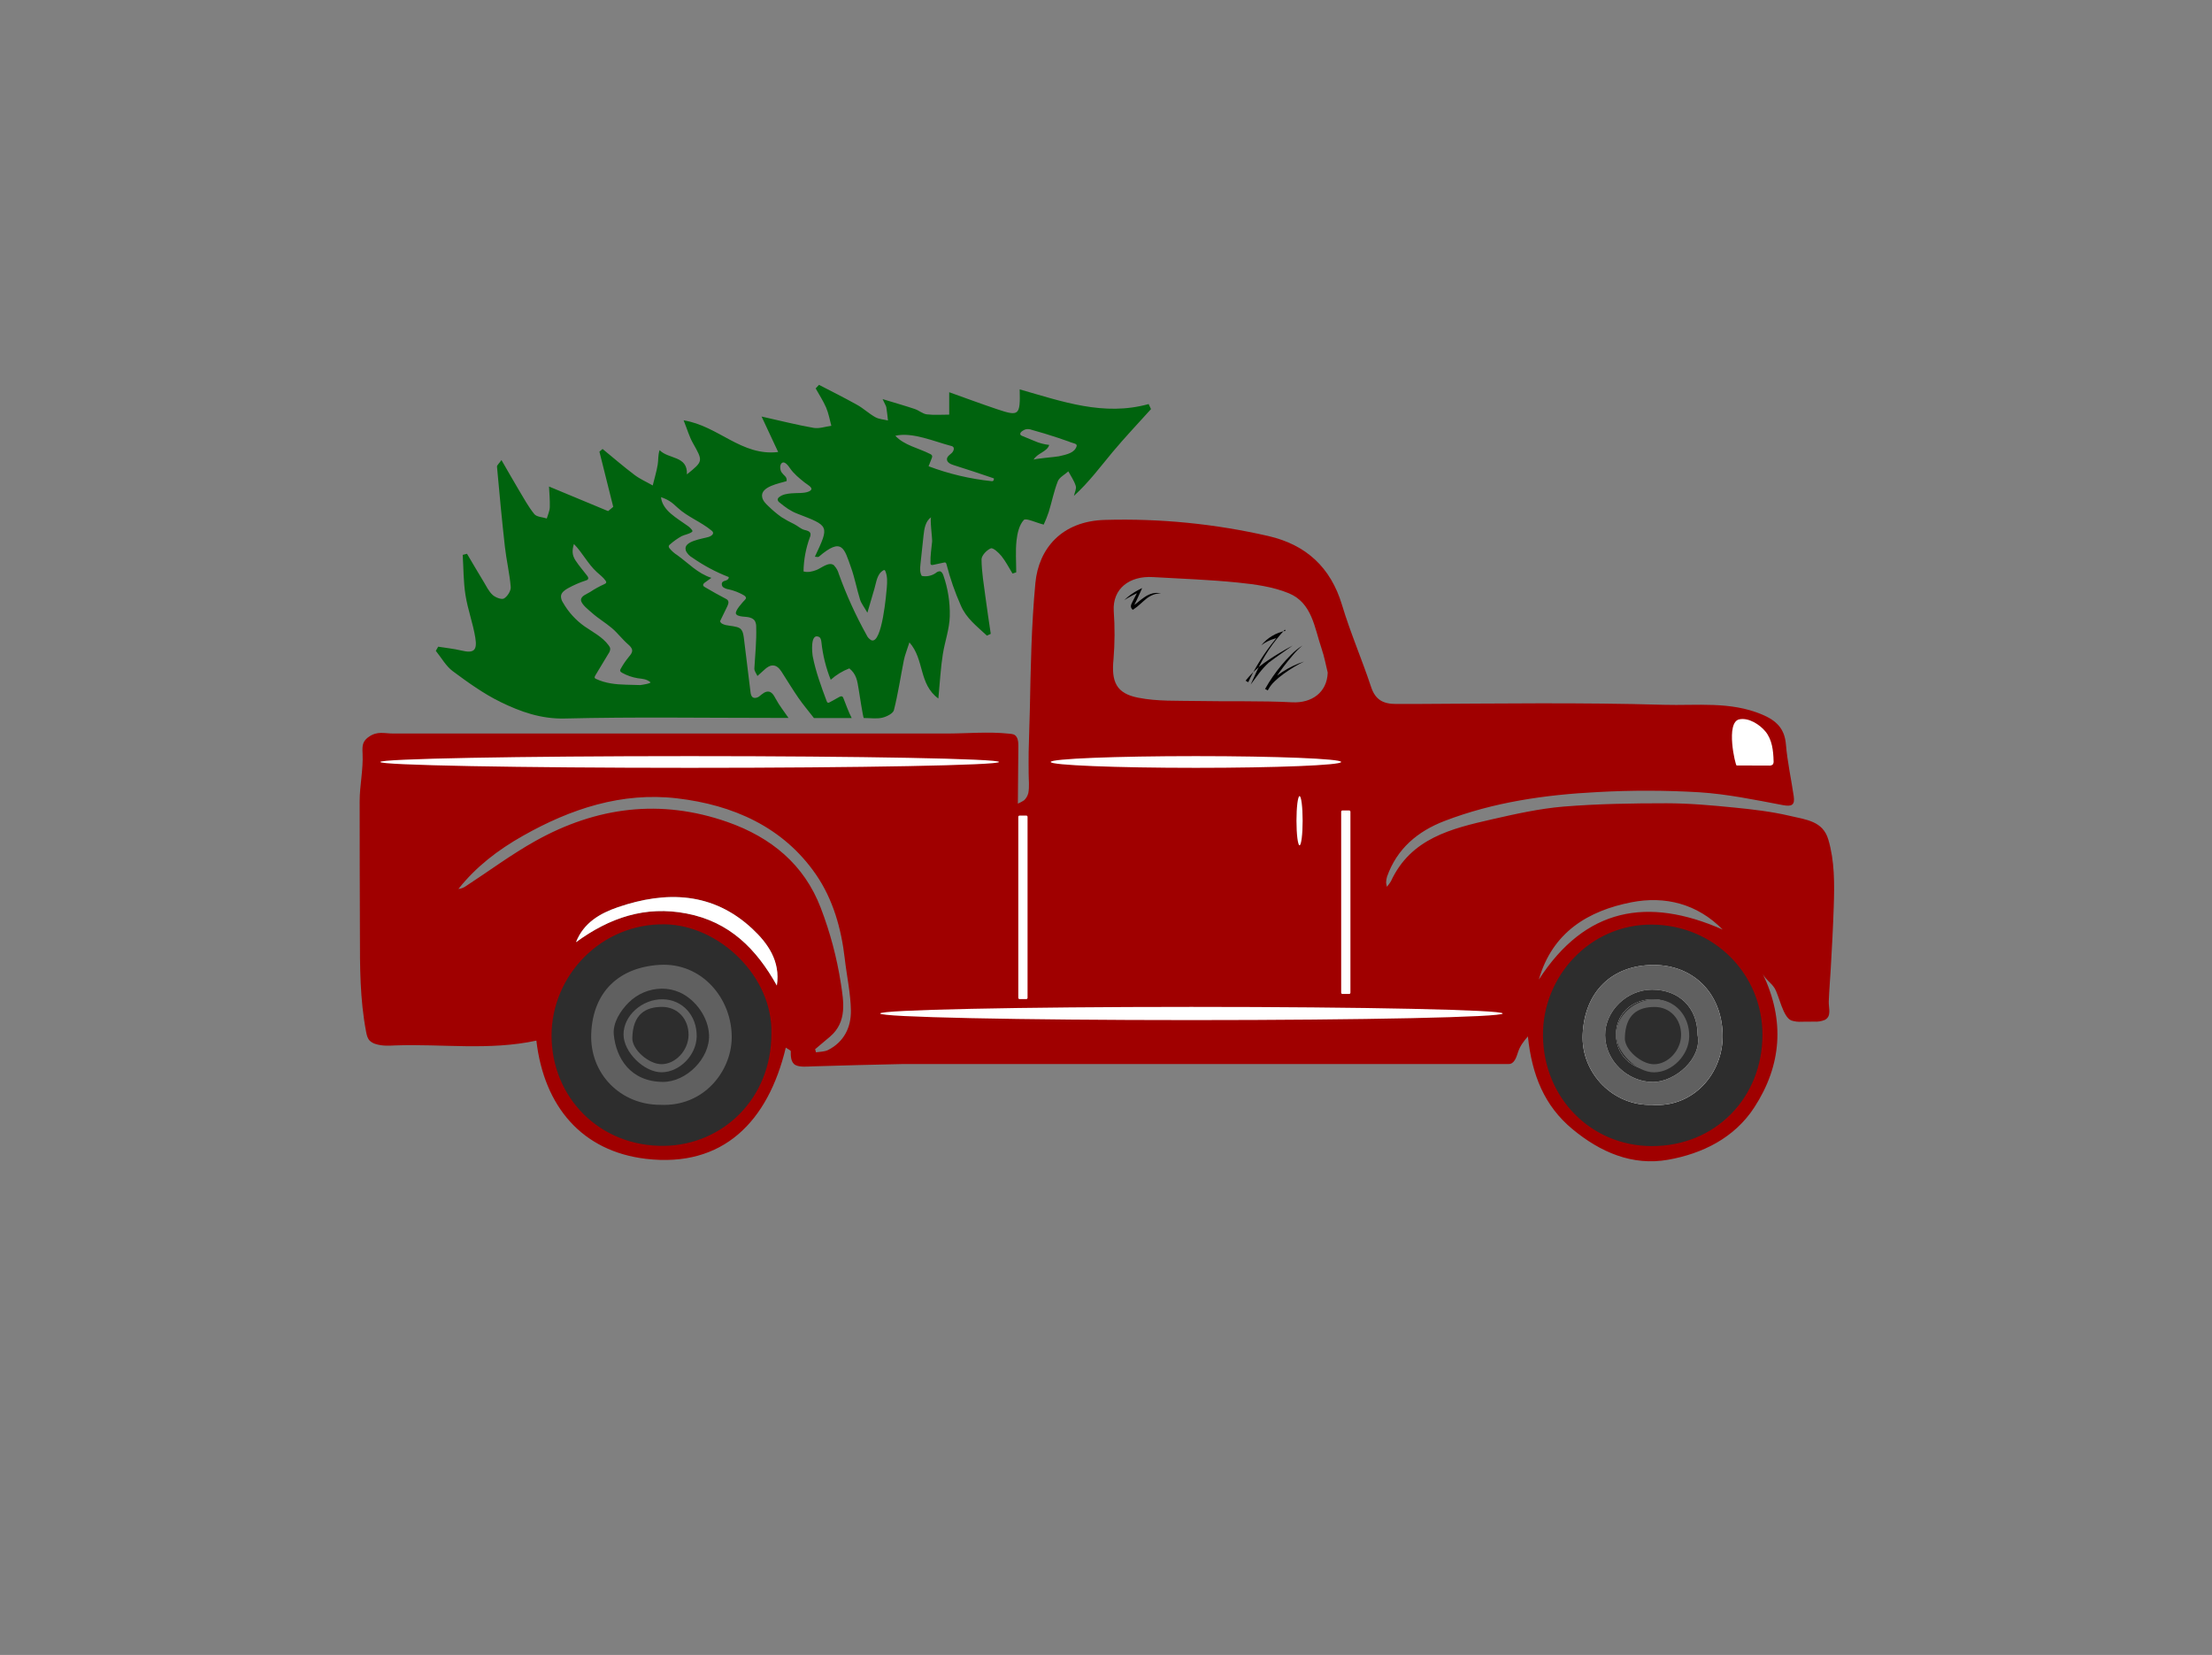 <?xml version="1.0" standalone="no"?>
<!DOCTYPE svg PUBLIC "-//W3C//DTD SVG 1.0//EN" "http://www.w3.org/TR/2001/REC-SVG-20010904/DTD/svg10.dtd">
<svg xmlns="http://www.w3.org/2000/svg" xmlns:xlink="http://www.w3.org/1999/xlink" id="body_1" width="123" height="92">

<rect width="100%" height="100%" fill="#808080" stroke="none"/>

<g transform="matrix(0.401 0 0 0.4 0 0)">
	<g transform="matrix(0.23 0 0 0.23 38.375 -0)">
	</g>
    <path transform="matrix(0.23 0 0 0.23 38.375 -0)"  d="M299.26 625.87C 299.26 607.054 292.607 590.993 279.302 577.688C 265.997 564.383 249.936 557.73 231.12 557.73C 212.304 557.73 196.243 564.383 182.938 577.688C 169.633 590.993 162.98 607.054 162.98 625.87C 162.98 644.686 169.633 660.747 182.938 674.052C 196.243 687.357 212.304 694.01 231.12 694.01C 249.936 694.01 265.997 687.357 279.302 674.052C 292.607 660.747 299.26 644.686 299.26 625.87" stroke="none" fill="#2D2D2D" fill-rule="nonzero" />
	<g transform="matrix(0.23 0 0 0.23 38.375 -0)">
	</g>
    <path transform="matrix(0.23 0 0 0.23 38.375 -0)"  d="M896.9 625.19C 896.9 606.374 890.247 590.313 876.942 577.008C 863.637 563.703 847.576 557.05 828.76 557.05C 809.944 557.05 793.883 563.703 780.578 577.008C 767.273 590.313 760.62 606.374 760.62 625.19C 760.62 644.006 767.273 660.067 780.578 673.372C 793.883 686.678 809.944 693.33 828.76 693.33C 847.576 693.33 863.637 686.678 876.942 673.372C 890.247 660.067 896.9 644.006 896.9 625.19" stroke="none" fill="#2D2D2D" fill-rule="nonzero" />
	<g transform="matrix(0.23 0 0 0.23 38.375 -0)">
	</g>
    <path transform="matrix(0.23 0 0 0.23 38.375 -0)"  d="M935.42 507.21C 932.12 496.14 922.27 495.33 912.06 492.94C 901.01 490.35 889.7 489.06 878.42 487.94C 864.91 486.59 851.31 485.38 837.76 485.38C 817.13 485.38 796.43 485.71 775.88 487.38C 761.39 488.59 746.98 491.8 732.75 495.06C 708.34 500.65 683.75 506.47 671.75 532.5C 671.041 533.681 670.231 534.798 669.33 535.84C 669.081 534.995 668.917 534.127 668.84 533.25C 668.875 532.068 669.06 530.895 669.39 529.76C 675.39 512.76 687.89 502.31 704.06 496.08C 733.67 484.68 764.77 480.23 796.2 478.62C 816.692 477.479 837.233 477.519 857.72 478.74C 874.57 479.83 891.31 483.31 907.96 486.48C 913.53 487.54 915.36 486.39 914.6 481.14C 913.08 470.69 910.76 460.32 909.89 449.82C 909.09 440.2 904.13 435.45 895.67 431.82C 876.43 423.61 855.98 426.46 836.32 425.88C 786.08 424.4 735.77 425.14 685.48 425.38L685.48 425.38L674.89 425.38C 667.09 425.38 662.37 422.91 659.78 415.08C 654.29 398.46 647.28 382.33 642.27 365.58C 635.47 342.82 620.58 329.21 598.07 323.95C 565.792 316.518 532.699 313.225 499.59 314.15C 473.03 314.76 459.32 331.76 457.39 352.28C 455 377.7 454.56 403.28 454.05 428.75C 453.88 437.27 453.48 445.75 453.33 454.3C 453.25 458.64 453.33 462.97 453.33 467.3C 453.33 471.18 453.87 475.38 453.13 479.19C 452.719 480.883 451.822 482.42 450.55 483.61C 449.37 484.383 448.126 485.052 446.83 485.61L446.83 485.61L447.12 451.19C 447.12 449.25 447.12 447.19 446.17 445.52C 445.05 443.52 443.42 443.52 441.44 443.32C 429.15 442 416.04 443.24 403.67 443.24L403.67 443.24L364.98 443.24L287.6 443.24C 236.08 443.24 184.56 443.24 133.04 443.24L133.04 443.24L91.31 443.24C 84.31 443.24 77.4 443.24 70.44 443.24C 64.6 443.24 60.66 441.57 55.44 445.29C 54.331 446.026 53.394 446.991 52.69 448.12C 51.48 450.24 51.63 452.84 51.75 455.28C 52.22 465.09 49.99 474.57 49.99 484.28C 49.99 511.033 50.043 537.787 50.15 564.54C 50.15 584.35 50.15 603.76 53.86 623.39C 54.23 625.39 54.7 627.46 56.11 628.89C 57.143 629.842 58.392 630.529 59.75 630.89C 63.65 632.12 67.52 631.89 71.53 631.7C 99.76 630.7 128.18 634.92 156.53 628.8C 161.16 668.64 184.09 695.67 222.59 700.23C 269.1 705.74 296.24 677.69 306.91 633.04C 308.62 634.22 309.91 634.72 309.91 635.19C 309.85 638.01 309.91 642.09 312.78 643.58C 315.48 644.97 320.08 644.45 322.98 644.36C 341.233 643.793 359.49 643.32 377.75 642.94L377.75 642.94L742.73 642.94C 746.17 642.99 747.43 638.68 748.32 635.94C 749.62 631.94 751.68 629.36 754.32 626.24C 756.77 649.73 764.32 668.24 781.14 682.24C 797.96 696.24 817.31 704.59 838.76 700.8C 859.47 697.14 878.86 687.64 890.85 669.12C 907.28 643.75 909.42 616.68 895.93 588.43C 897.6 591.93 901.07 593.88 903.03 597.07C 905.84 601.62 908.03 614.65 913.19 616.64C 915.195 617.276 917.302 617.527 919.4 617.38L919.4 617.38L926.92 617.32C 929.085 617.471 931.256 617.129 933.27 616.32C 937.6 614.16 935.58 609.03 935.72 605.18C 935.95 598.67 936.52 592.18 936.9 585.64C 937.64 572.99 938.31 560.33 938.73 547.64C 939.18 534.14 939.31 520.26 935.42 507.21zM504.48 398.47C 505.282 388.698 505.332 378.879 504.63 369.1C 503.87 355.68 514.15 347.86 528.25 348.71C 545.34 349.71 562.48 350.27 579.5 352.02C 589.86 353.08 600.64 354.54 610.14 358.46C 624.27 364.29 625.66 379.37 629.94 391.92C 631.63 396.87 632.55 402.08 633.64 406.44C 633.24 418.44 623.97 424.95 612.29 424.37C 593.21 423.37 574.06 423.97 554.94 423.58C 543.03 423.34 530.86 423.9 519.31 421.58C 506.09 419 503.16 411.87 504.48 398.47zM233.69 692.38C 194.82 692.97 165.69 663.27 165.69 625.65C 165.76 589.51 195.52 557.89 234.03 558.53C 266.82 559.08 299.32 590.12 298.21 624.79C 298.24 663.61 269.08 691.84 233.69 692.38zM301.52 595.51C 289.15 573.34 273 557 247.17 552C 222.03 547.1 200.57 554.62 180.43 569.32C 185.05 557.55 194.93 551.89 205.62 548.21C 234.84 538.15 263.03 539.01 286.78 561.28C 296 569.92 303.77 580.74 301.52 595.51zM271.84 496.73C 231.45 482.53 192.84 487.55 156.05 508.11C 141.48 516.26 128 526.32 114 535.48C 112.676 536.411 111.139 536.992 109.53 537.17C 120.18 523.68 133.42 513.56 148.21 505.17C 177.21 488.68 208.08 478.47 241.5 482.42C 274.92 486.37 305.21 499.53 325.09 528.42C 335.34 543.3 340.39 561.07 342.47 579.33C 343.66 589.79 346.01 600.21 346.16 610.67C 346.3 620.72 342.04 629.58 332.39 634.48C 330.28 635.55 327.56 635.48 325.11 635.86L325.11 635.86L324.6 633.98L333.51 626.45C 344.11 617.45 341.73 604.95 340.1 594.17C 337.688 578.602 333.632 563.333 328 548.62C 318 522.37 298.08 506 271.84 496.73zM816.84 545.19C 836.93 541.27 856.37 546.02 871.75 561.7C 826.61 541.77 788.93 548.45 760.92 591.92C 769.08 563.26 790.71 550.29 816.84 545.19zM828.9 692.53C 792.58 692.41 763.83 663.74 763.42 625.87C 763 590.06 791.77 558.38 829.15 558.7C 866.82 559.02 895.75 588.77 895.73 625.26C 895.72 663.29 867.4 692.66 828.9 692.53z" stroke="none" fill="#A00000" fill-rule="nonzero" />
	<g transform="matrix(0.23 0 0 0.23 38.375 -0)">
	</g>
    <path transform="matrix(0.23 0 0 0.23 38.375 -0)"  d="M246.57 332.31C 245.07 326.9 256.92 325.56 260.44 324.43C 261.82 323.99 263.53 322.88 262.97 321.55C 262.788 321.193 262.524 320.885 262.2 320.65C 255.88 315.33 247.74 312.42 241.69 306.79C 238.06 303.41 236.35 302.06 231.69 300.41C 232.38 308.53 241.69 313.3 247.45 317.54C 248.615 318.291 249.632 319.251 250.45 320.37C 250.558 320.516 250.623 320.689 250.64 320.87C 250.64 321.2 250.34 321.44 250.07 321.61C 248.22 322.83 246.07 323.03 244.07 323.99C 241.567 325.405 239.22 327.081 237.07 328.99C 236.757 329.198 236.514 329.493 236.37 329.84C 236.287 330.354 236.437 330.878 236.78 331.27C 238.103 332.918 239.691 334.334 241.48 335.46C 248.43 340.46 253.61 346.38 262.04 349.18L262.04 349.18L258.16 351.98C 257.59 352.39 256.96 352.98 257.08 353.64C 257.17 354.17 257.68 354.51 258.14 354.78C 262.36 357.287 266.647 359.68 271 361.96C 272.91 362.96 272.44 364.73 271.62 366.41L271.62 366.41L267.3 375.32C 267.58 376.76 269.3 377.32 270.7 377.69C 272.96 378.22 277.38 378.36 279.26 379.69C 281.32 381.15 281.53 384.6 281.81 386.95L281.81 386.95L285.63 418.13C 285.78 419.33 286.01 420.67 287.01 421.36C 288.01 422.05 289.64 421.68 290.74 420.92C 291.744 420.049 292.807 419.247 293.92 418.52C 297.84 416.52 299.46 419.7 300.92 422.39C 303.04 426.39 306.03 430.06 308.54 433.8L308.54 433.8L298.52 433.8C 256.9 433.8 215.26 433.15 173.66 434.16C 159.25 434.51 146.89 430.04 134.86 424.16C 124.69 419.16 115.29 412.38 106.15 405.58C 101.99 402.48 99.27 397.44 95.9 393.27L95.9 393.27L97.34 390.77C 101.97 391.51 106.67 391.97 111.21 393.06C 118.63 394.85 121.02 393.28 119.72 385.32C 118.31 376.64 115.16 368.25 113.79 359.57C 112.53 351.57 112.62 343.39 112.12 335.29L112.12 335.29L114.71 334.61C 118.03 340.23 121.31 345.88 124.71 351.46C 126.38 354.22 127.81 357.32 130.12 359.46C 131.82 361.01 135.51 362.46 136.98 361.65C 139.06 360.46 141.25 357.01 141.07 354.72C 140.41 346.55 138.46 338.5 137.55 330.34C 135.74 314.25 134.26 298.12 132.79 281.99C 132.71 281.13 133.99 280.15 135.49 277.99C 139.23 284.47 142.49 290.24 145.86 295.92C 148.86 300.92 151.65 306.15 155.3 310.65C 156.72 312.41 160.3 312.46 162.82 313.29C 163.46 311.02 164.56 308.77 164.63 306.48C 164.76 301.94 164.31 297.38 164.15 293.98L164.15 293.98L199.79 308.84L202.87 306.26L194.55 272.93L196.44 271.28C 202.84 276.53 209.09 281.97 215.69 286.96C 219.05 289.5 223.03 291.24 226.69 293.34C 227.69 289.14 229 284.97 229.69 280.71C 230.15 277.98 229.78 275.1 230.83 271.99C 236.22 277.62 247.83 275.25 247.29 286.64C 257.21 278.64 257.07 278.71 250.86 267.64C 248.72 263.83 247.51 259.49 245.31 253.99C 266.4 257.39 280.05 275.75 302.31 273.14L302.31 273.14L292.31 251.69C 303.64 254.23 313.59 256.77 323.68 258.54C 327.07 259.13 330.8 257.76 334.37 257.29C 333.37 253.6 332.72 249.75 331.23 246.29C 329.52 242.29 327.06 238.56 324.92 234.71L324.92 234.71L326.92 232.54C 334.63 236.54 342.42 240.43 350 244.68C 353.81 246.82 357.06 249.95 360.88 252.08C 363.1 253.32 365.95 253.44 368.51 254.08C 368.2 251.4 367.94 248.72 367.51 246.08C 367.39 245.32 366.87 244.62 365.27 241.16C 373.13 243.56 378.98 245.22 384.73 247.16C 387.21 247.99 389.43 250.07 391.91 250.37C 396.36 250.91 400.91 250.53 405.43 250.54L405.43 250.54L405.43 237C 414.3 240.17 424.27 243.89 434.34 247.28C 447.54 251.72 448.34 251.06 447.93 235.28C 473.54 242.59 498.68 251.69 525.68 244.15L525.68 244.15L527.09 247.21C 519.37 255.82 511.4 264.21 503.99 273.1C 496.58 281.99 489.66 291.43 480.62 299.64C 481.05 297.64 482.25 295.36 481.73 293.64C 480.79 290.53 478.81 287.74 477.26 284.82C 475.08 286.82 471.88 288.39 470.91 290.82C 468.55 296.82 467.33 303.25 465.42 309.43C 464.556 312.008 463.548 314.535 462.4 317C 457.53 315.75 451.63 312.84 450.4 314.21C 447.63 317.21 446.48 322.3 446.01 326.69C 445.33 333.01 445.84 339.46 445.84 345.85L445.84 345.85L443.6 346.57C 441.42 343.02 439.53 339.25 436.95 336.02C 435.27 333.92 431.88 330.82 430.51 331.35C 428.05 332.35 424.9 335.7 424.92 338.04C 424.99 345.61 426.3 353.17 427.28 360.72C 428.26 368.27 429.41 375.58 430.48 383L430.48 383L428.17 384.1C 422.07 378.35 415.76 373.67 412.46 365.94C 408.898 357.908 406.011 349.592 403.83 341.08C 403.72 340.63 403.56 340.08 403.13 339.93C 402.85 339.845 402.55 339.845 402.27 339.93L402.27 339.93L395.77 341.33C 395.28 341.43 394.69 341.51 394.36 341.13C 394.187 340.871 394.106 340.561 394.13 340.25C 394.01 335.77 394.7 331.59 395.13 327.25C 395.31 325.44 393.63 313.14 394.6 312.5C 391.12 314.83 390.37 319.5 389.94 323.7L389.94 323.7L388.09 341C 387.84 343.37 387.64 345.94 388.89 348C 391.812 348.586 394.847 347.962 397.3 346.27C 397.96 345.634 398.825 345.254 399.74 345.2C 400.91 345.33 401.54 346.61 401.93 347.72C 404.677 355.633 405.981 363.976 405.78 372.35C 405.59 380.08 402.83 387.55 401.61 395.17C 400.28 403.49 399.87 411.95 398.89 422.08C 386.89 413.3 390.63 398.55 381.44 388.17C 379.99 392.77 378.72 395.8 378.09 398.96C 376.09 409.01 374.61 419.2 372.09 429.13C 371.58 431.13 367.71 433.06 365.09 433.68C 361.75 434.46 358.09 433.87 353.93 433.87C 353.51 433.87 351.1 418.04 350.85 416.51C 350 411.42 349.55 407.44 345.22 403.87C 341.091 405.458 337.288 407.79 334 410.75C 331.111 403.504 329.227 395.897 328.4 388.14C 328.26 386.85 327.99 385.32 326.81 384.8C 321.51 382.47 322.81 394.8 323.17 396.69C 324.97 405.9 328.24 414.75 331.51 423.55C 331.68 424 331.91 424.55 332.38 424.63C 332.736 424.659 333.091 424.559 333.38 424.35L333.38 424.35L339.07 421.2C 339.67 420.87 340.42 420.54 341 420.9C 341.316 421.157 341.544 421.507 341.65 421.9C 343.29 425.9 344.65 430.08 346.65 433.9L346.65 433.9L323.9 433.9C 320.41 429.39 317.28 425.7 314.54 421.73C 310.97 416.54 307.71 411.13 304.31 405.82C 301.24 401.04 297.72 400.97 293.64 405.02C 293.01 405.64 292.32 406.21 289.81 408.47C 289.19 407.02 287.87 405.47 287.96 403.92C 288.44 395.48 289.32 387.39 289.06 378.92C 289.124 377.656 288.866 376.397 288.31 375.26C 287.31 373.68 285.39 373.03 283.56 372.81C 281.73 372.59 279.82 372.64 278.11 371.93C 277.57 371.756 277.12 371.375 276.86 370.87C 276.12 369.01 281.11 363.68 282.23 362.5C 282.538 362.236 282.764 361.889 282.88 361.5C 283.02 360.68 282.22 360.04 281.5 359.63C 278.712 358.023 275.698 356.844 272.56 356.13C 271.406 355.976 270.3 355.57 269.32 354.94C 268.333 354.254 268.022 352.934 268.6 351.88C 269.15 351.13 270.17 350.98 271.04 350.66C 271.91 350.34 272.8 349.47 272.45 348.66C 264.705 345.642 257.35 341.707 250.54 336.94C 248.911 335.998 247.586 334.61 246.72 332.94C 246.655 332.734 246.604 332.523 246.57 332.31zM336.23 341.94C 337.476 343.316 338.377 344.968 338.86 346.76C 343.429 359.48 349.017 371.809 355.57 383.63C 356.149 385 357.17 386.137 358.47 386.86C 365.06 389.58 367.6 357.48 367.81 355.01C 368.09 351.67 368.23 348.18 366.93 345.09C 366.82 344.82 366.66 344.52 366.37 344.46C 366.136 344.441 365.902 344.504 365.71 344.64C 361.87 346.81 361.51 351.83 360.34 355.74C 358.9 360.56 357.54 365.41 356.1 370.23C 353.97 366.49 352.38 364.56 351.7 362.35C 349.7 355.94 348.5 349.28 346.26 342.98C 342.11 331.33 340.9 324.32 326.82 336.4C 326.38 336.77 325.34 336.4 324.45 336.4C 333.3 317.51 333.17 317.87 313.89 310.4C 309.67 308.77 306.67 306.53 303.21 303.69C 302.557 303.293 302.114 302.626 302 301.87C 302.089 301.234 302.455 300.67 303 300.33C 305 298.69 307.78 298.33 310.37 298.1C 313.37 297.8 318.12 298.23 320.81 296.98C 324.67 295.18 320.48 293.34 318.14 291.46C 315 288.93 311.81 286.35 309.5 283.02C 308.63 281.75 306 277.83 304.15 280.17C 303.677 280.876 303.472 281.726 303.57 282.57C 303.579 283.502 303.812 284.418 304.25 285.24C 304.904 286.136 305.645 286.967 306.46 287.72C 307.271 288.49 307.617 289.63 307.37 290.72C 303.37 292.07 291.24 293.94 292.69 300.54C 293.18 302.78 294.95 304.49 296.63 306.05C 298.998 308.366 301.539 310.499 304.23 312.43C 306.771 314.039 309.406 315.495 312.12 316.79C 314.12 317.79 316.17 319.79 318.32 320.25C 319.7 320.57 321.38 320.99 321.77 322.36C 321.899 323.154 321.777 323.969 321.42 324.69C 319 331.294 317.708 338.258 317.6 345.29C 320.14 346.02 322.87 345.39 325.33 344.45C 328.33 343.32 332.87 339.17 335.93 341.55zM200.72 390.88C 200.915 391.26 201.03 391.675 201.06 392.1C 201.006 393.098 200.658 394.059 200.06 394.86L200.06 394.86L192.06 408.17C 191.77 408.65 191.49 409.26 191.79 409.72C 191.958 409.937 192.183 410.103 192.44 410.2C 198.16 412.93 204.36 413.57 210.61 413.73L210.61 413.73L219.12 413.96C 219.47 413.96 226.21 412.96 225.23 412.19C 222.91 410.27 220.42 410.19 217.67 409.83C 214.388 409.293 211.222 408.197 208.31 406.59C 207.74 406.29 207.1 405.87 207.04 405.23C 207.045 404.841 207.163 404.463 207.38 404.14C 208.809 401.536 210.483 399.075 212.38 396.79C 213.32 395.66 214.38 394.41 214.28 392.95C 214.18 391.49 212.94 390.33 211.82 389.34C 208.37 386.34 205.56 382.53 202.13 379.6C 198.26 376.3 193.83 373.73 190.03 370.31C 188.28 368.74 183.61 365.19 183.44 362.65C 183.27 360.11 187.11 358.9 188.88 357.75C 191.616 355.929 194.495 354.333 197.49 352.98C 198.01 352.75 198.6 352.44 198.65 351.88C 198.648 351.54 198.527 351.211 198.31 350.95C 196.86 348.82 194.71 347.29 192.82 345.54C 187.52 340.62 184.24 333.87 179.17 328.71C 177.99 332.56 178 335.4 180.17 338.71C 182.34 342.02 184.84 344.83 187.17 347.92C 187.6 348.5 188.04 349.25 187.71 349.92C 187.405 350.353 186.942 350.648 186.42 350.74C 182.66 351.961 179.027 353.542 175.57 355.46C 173.65 356.53 171.57 358 171.37 360.18C 171.354 361.536 171.752 362.865 172.51 363.99C 175.751 369.75 180.233 374.716 185.63 378.53C 190.63 381.97 196.32 384.86 200 389.81C 200.272 390.144 200.513 390.502 200.72 390.88zM432.36 289.06C 424.36 286.34 416.26 283.58 408.14 281.06C 406.26 280.49 403.98 279.4 404.06 277.43C 404.12 275.86 405.69 274.87 406.86 273.82C 408.03 272.77 408.86 270.69 407.54 269.82C 407.232 269.634 406.893 269.506 406.54 269.44C 396.59 266.87 383.24 260.89 372.94 263.32C 378.37 269.13 386.83 270.69 393.94 274.32C 394.471 274.517 394.903 274.916 395.14 275.43C 395.225 275.911 395.148 276.408 394.92 276.84L394.92 276.84L393 281.74C 405.255 286.37 418.058 289.395 431.09 290.74C 432.13 290.84 432.45 290 432.36 289.06zM477.53 266.8C 475.3 266.01 473.07 265.23 470.83 264.49C 465.63 262.763 460.39 261.17 455.11 259.71C 453.946 259.266 452.677 259.172 451.46 259.44C 450.46 259.75 447.93 261.08 448.28 262.44C 448.43 262.98 449 263.26 449.51 263.44L449.51 263.44L456.56 266.36C 459.465 267.662 462.556 268.502 465.72 268.85C 464.47 273.09 458.31 273.85 456.29 277.85C 456.68 277.09 469.82 276.14 471.55 275.71C 474.69 274.93 479.63 274.19 481.55 271.13C 483.47 268.07 481.47 268.26 478.55 267.22z" stroke="none" fill="#00630E" fill-rule="nonzero" />
	<g transform="matrix(0.23 0 0 0.23 38.375 -0)">
	</g>
    <path transform="matrix(0.23 0 0 0.23 38.375 -0)"  d="M829.08 667.59C 854.15 669.59 872.52 648.25 871.72 624.53C 870.89 599.86 853.92 583.09 830.1 583.11C 805.16 583.11 788.47 599.11 787.36 625.11C 786.32 648.8 806.16 668.44 829.08 667.59z" stroke="none" fill="#FFFFFF" fill-rule="nonzero" />
	<g transform="matrix(0.23 0 0 0.23 38.375 -0)">
	</g>
    <path transform="matrix(0.23 0 0 0.23 38.375 -0)"  d="M301.52 595.51C 289.15 573.34 273 557 247.17 552C 222.03 547.1 200.57 554.62 180.43 569.32C 185.05 557.55 194.93 551.89 205.62 548.21C 234.84 538.15 263.03 539.01 286.78 561.28C 296 569.92 303.77 580.74 301.52 595.51z" stroke="none" fill="#FFFFFF" fill-rule="nonzero" />
	<g transform="matrix(0.23 0 0 0.23 38.375 -0)">
	</g>
    <path transform="matrix(0.23 0 0 0.23 38.375 -0)"  d="M829.08 667.59C 806.16 668.44 786.33 648.8 787.35 625.08C 788.47 599.14 805.15 583.08 830.09 583.08C 853.91 583.08 870.88 599.83 871.71 624.5C 872.51 648.25 854.14 669.55 829.08 667.59zM856.64 625.41C 856.64 609 845.64 598.01 829.17 598.01C 814 598.01 800.81 610.85 800.89 625.54C 800.97 640.92 814.4 653.85 829.8 653.81C 843.06 653.77 859.5 639.58 856.63 625.41z" stroke="none" fill="#606060" fill-rule="nonzero" />
	<g transform="matrix(0.23 0 0 0.23 38.375 -0)">
	</g>
    <path transform="matrix(0.23 0 0 0.23 38.375 -0)"  d="M231.09 667.59C 207.42 667.59 188.7 649 189.6 624.71C 190.55 599.14 206.53 584.46 230.91 583.02C 256.27 581.52 274.66 603.4 274.31 627.33C 274 647 257.86 668.91 231.09 667.59zM232 597.4C 224.595 597.521 217.522 600.498 212.26 605.71C 207.38 610.55 202.51 617.96 203.21 625.17C 204.57 639.27 213.12 653.54 232.71 653.75C 246.85 653.9 261.2 639.55 260.64 625.36C 260.22 614.8 252.64 604.08 243.08 599.72C 239.603 598.139 235.819 597.347 232 597.4z" stroke="none" fill="#606060" fill-rule="nonzero" />
	<g transform="matrix(0.23 0 0 0.23 38.375 -0)">
	</g>
    <path transform="matrix(0.23 0 0 0.23 38.375 -0)"  d="M856.63 625.41C 859.5 639.59 843.06 653.77 829.79 653.81C 814.39 653.81 800.96 640.93 800.88 625.54C 800.8 610.86 814 598 829.16 598C 845.63 598 856.64 609 856.63 625.41zM829.44 646.58C 842.31 646.58 850.81 638.07 850.83 625.05C 850.892 619.415 848.686 613.991 844.709 609.998C 840.731 606.006 835.316 603.779 829.68 603.82C 816.89 603.82 807.4 612.87 807.44 625.15C 807.48 637.43 816.94 646.53 829.44 646.58z" stroke="none" fill="#2D2D2D" fill-rule="nonzero" />
	<g transform="matrix(0.23 0 0 0.23 38.375 -0)">
	</g>
    <path transform="matrix(0.23 0 0 0.23 38.375 -0)"  d="M829.44 646.58C 816.94 646.58 807.44 637.32 807.44 625.15C 807.44 612.98 816.89 603.77 829.68 603.82C 835.307 603.78 840.715 605.999 844.691 609.981C 848.667 613.962 850.878 619.373 850.83 625C 850.82 638.06 842.32 646.62 829.44 646.58z" stroke="none" fill="#2D2D2D" fill-rule="nonzero" />
	<g transform="matrix(0.23 0 0 0.23 38.375 -0)">
	</g>
    <path transform="matrix(0.23 0 0 0.23 38.375 -0)"  d="M253.19 626.3C 253.02 637.52 242.95 647.84 232.09 647.93C 221.51 648.01 209.09 635.76 209.09 625.12C 209.01 613.78 220.27 603.64 232.72 603.82C 244.61 604 253.38 613.61 253.19 626.3zM248.29 625.47C 248.38 615.64 241.64 608.47 232.38 608.42C 222.38 608.42 214.65 612.82 214.38 627.3C 214.25 634.3 224.38 643.1 232.02 643.04C 240.48 643 248.2 634.64 248.28 625.46z" stroke="none" fill="#606060" fill-rule="nonzero" />
	<g transform="matrix(0.23 0 0 0.23 38.375 -0)">
	</g>
    <path transform="matrix(0.23 0 0 0.23 38.375 -0)"  d="M427 294.29L427.31 294.29" stroke="none" fill="none" />
	<g transform="matrix(0.23 0 0 0.23 38.375 -0)">
	</g>
    <path transform="matrix(0.23 0 0 0.23 38.375 -0)"  d="M62.42 460.43C 62.42 458.475 145.932 456.89 248.95 456.89C 351.968 456.89 435.48 458.475 435.48 460.43C 435.48 462.385 351.968 463.97 248.95 463.97C 145.932 463.97 62.42 462.385 62.42 460.43" stroke="none" fill="#FFFFFF" fill-rule="nonzero" />
	<g transform="matrix(0.23 0 0 0.23 38.375 -0)">
	</g>
    <path transform="matrix(0.23 0 0 0.23 38.375 -0)"  d="M466.61 460.43C 466.61 458.475 505.816 456.89 554.18 456.89C 602.544 456.89 641.75 458.475 641.75 460.43C 641.75 462.385 602.544 463.97 554.18 463.97C 505.816 463.97 466.61 462.385 466.61 460.43" stroke="none" fill="#FFFFFF" fill-rule="nonzero" />
	<g transform="matrix(0.23 0 0 0.23 38.375 -0)">
	</g>
    <path transform="matrix(0.23 0 0 0.23 38.375 -0)"  d="M614.8 495.92C 614.8 487.708 615.633 481.05 616.66 481.05C 617.687 481.05 618.52 487.708 618.52 495.92C 618.52 504.132 617.687 510.79 616.66 510.79C 615.633 510.79 614.8 504.132 614.8 495.92" stroke="none" fill="#FFFFFF" fill-rule="nonzero" />
	<g transform="matrix(0.23 0 0 0.23 38.375 -0)">
	</g>
    <path transform="matrix(0.23 0 0 0.23 38.375 -0)"  d="M897.54 442C 901.54 446.85 902.3 453.55 902.45 459.83C 902.559 460.59 902.373 461.363 901.93 461.99C 901.295 462.486 900.488 462.705 899.69 462.6L899.69 462.6L880.15 462.54C 879.41 462.54 873.31 436.41 881.81 434.66C 887.43 433.5 894.1 437.8 897.54 442z" stroke="none" fill="#FFFFFF" fill-rule="nonzero" />
	<g transform="matrix(0.23 0 0 0.23 38.375 -0)">
	</g>
    <path transform="matrix(0.23 0 0 0.23 38.375 -0)"  d="M363.78 612.41C 363.78 610.206 447.812 608.42 551.47 608.42C 655.128 608.42 739.16 610.206 739.16 612.41C 739.16 614.614 655.128 616.4 551.47 616.4C 447.812 616.4 363.78 614.614 363.78 612.41" stroke="none" fill="#FFFFFF" fill-rule="nonzero" />
	<g transform="matrix(0.23 0 0 0.23 38.375 -0)">
	</g>
    <path transform="matrix(0.23 0 0 0.23 38.375 -0)"  d="M511 362.61C 512.303 361.322 513.712 360.145 515.21 359.09C 516.719 358.029 518.303 357.08 519.95 356.25L519.95 356.25L521.76 355.34L520.92 357.24C 520.15 358.99 519.34 360.72 518.53 362.45L518.53 362.45L517.28 365C 517.089 365.354 516.941 365.73 516.84 366.12C 516.77 366.47 516.84 366.6 516.84 366.66L516.84 366.66L515.66 366.5C 516.99 365.617 518.265 364.655 519.48 363.62C 520.755 362.544 522.09 361.543 523.48 360.62C 524.894 359.67 526.46 358.97 528.11 358.55C 529.758 358.105 531.503 358.175 533.11 358.75C 531.512 358.547 529.889 358.764 528.4 359.38C 526.933 359.973 525.559 360.775 524.32 361.76C 523.07 362.76 521.89 363.84 520.67 364.94C 519.443 366.088 518.125 367.134 516.73 368.07L516.73 368.07L516.09 368.49L515.55 367.91C 515.265 367.594 515.08 367.201 515.02 366.78C 514.96 366.449 514.96 366.111 515.02 365.78C 515.158 365.243 515.363 364.726 515.63 364.24L515.63 364.24L516.91 361.68C 517.79 359.98 518.66 358.28 519.57 356.6L519.57 356.6L520.57 357.6C 518.92 358.29 517.29 359.05 515.71 359.89C 514.13 360.73 512.54 361.65 511 362.61z" stroke="none" fill="#000000" fill-rule="nonzero" />
	<g transform="matrix(0.23 0 0 0.23 38.375 -0)">
	</g>
    <path transform="matrix(0.23 0 0 0.23 38.375 -0)"  d="M618.42 390.07C 616.213 391.91 614.188 393.955 612.37 396.18C 610.503 398.36 608.707 400.593 606.98 402.88C 605.253 405.167 603.587 407.5 601.98 409.88C 600.39 412.25 598.92 414.71 597.48 417.18L597.48 417.18L595.87 416.32C 597.047 414.097 598.612 412.103 600.49 410.43C 602.306 408.786 604.26 407.301 606.33 405.99C 610.395 403.336 614.793 401.232 619.41 399.73C 617.25 400.81 615.12 401.9 613.08 403.16C 611.04 404.42 609.08 405.72 607.08 407.16C 605.164 408.546 603.343 410.059 601.63 411.69C 599.958 413.283 598.557 415.137 597.48 417.18L597.48 417.18L595.87 416.32C 598.714 411.247 602.014 406.444 605.73 401.97C 607.59 399.74 609.55 397.6 611.61 395.56C 613.653 393.464 615.939 391.621 618.42 390.07z" stroke="none" fill="#000000" fill-rule="nonzero" />
	<g transform="matrix(0.23 0 0 0.23 38.375 -0)">
	</g>
    <path transform="matrix(0.23 0 0 0.23 38.375 -0)"  d="M593.56 389.93C 595.883 388.131 598.526 386.791 601.35 385.98L601.35 385.98L602.67 385.59L601.78 386.69C 598.594 390.616 595.642 394.726 592.94 399C 591.6 401.13 590.33 403.31 589.11 405.51C 587.89 407.71 586.78 409.97 585.7 412.24L585.7 412.24L584.13 411.3C 587.86 406.611 592.304 402.538 597.3 399.23C 599.73 397.53 602.25 395.97 604.78 394.46C 607.31 392.95 609.88 391.46 612.48 390.08C 610.1 391.82 607.64 393.46 605.25 395.17C 602.86 396.88 600.45 398.57 598.12 400.35C 596 402.32 594.053 404.467 592.3 406.77L592.3 406.77L587.18 413.66L590.74 405.83C 591.8 403.5 592.99 401.23 594.24 398.99C 595.49 396.75 596.84 394.58 598.24 392.46C 601.089 388.2 604.29 384.186 607.81 380.46L607.81 380.46L608.24 381.16C 602.475 382.285 597.283 385.386 593.56 389.93z" stroke="none" fill="#000000" fill-rule="nonzero" />
	<g transform="matrix(0.23 0 0 0.23 38.375 -0)">
	</g>
    <path transform="matrix(0.23 0 0 0.23 38.375 -0)"  d="M447.09 493.57C 447.09 493.156 447.426 492.82 447.84 492.82L447.84 492.82L451.92 492.82C 452.334 492.82 452.67 493.156 452.67 493.57L452.67 493.57L452.67 602.95C 452.67 603.364 452.334 603.7 451.92 603.7L451.92 603.7L447.84 603.7C 447.426 603.7 447.09 603.364 447.09 602.95L447.09 602.95L447.09 493.57z" stroke="none" fill="#FFFFFF" fill-rule="nonzero" />
	<g transform="matrix(0.23 0 0 0.23 38.375 -0)">
	</g>
    <path transform="matrix(0.23 0 0 0.23 38.375 -0)"  d="M641.75 490.47C 641.75 490.056 642.086 489.72 642.5 489.72L642.5 489.72L646.58 489.72C 646.994 489.72 647.33 490.056 647.33 490.47L647.33 490.47L647.33 599.85C 647.33 600.264 646.994 600.6 646.58 600.6L646.58 600.6L642.5 600.6C 642.086 600.6 641.75 600.264 641.75 599.85L641.75 599.85L641.75 490.47z" stroke="none" fill="#FFFFFF" fill-rule="nonzero" />
	<g transform="matrix(0.23 0 0 0.23 38.375 -0)">
	</g>
    <path transform="matrix(0.23 0 0 0.23 38.375 -0)"  d="M851.59 626.34C 851.42 637.56 841.35 647.88 830.49 647.97C 819.91 648.05 807.49 635.8 807.49 625.16C 807.41 613.82 818.67 603.68 831.12 603.86C 843 604 851.78 613.65 851.59 626.34zM846.69 625.51C 846.78 615.68 840.04 608.51 830.78 608.46C 820.78 608.46 813.05 612.86 812.78 627.34C 812.65 634.34 822.78 643.14 830.42 643.08C 838.88 643 846.6 634.69 846.68 625.51z" stroke="none" fill="#606060" fill-rule="nonzero" />
</g>
</svg>